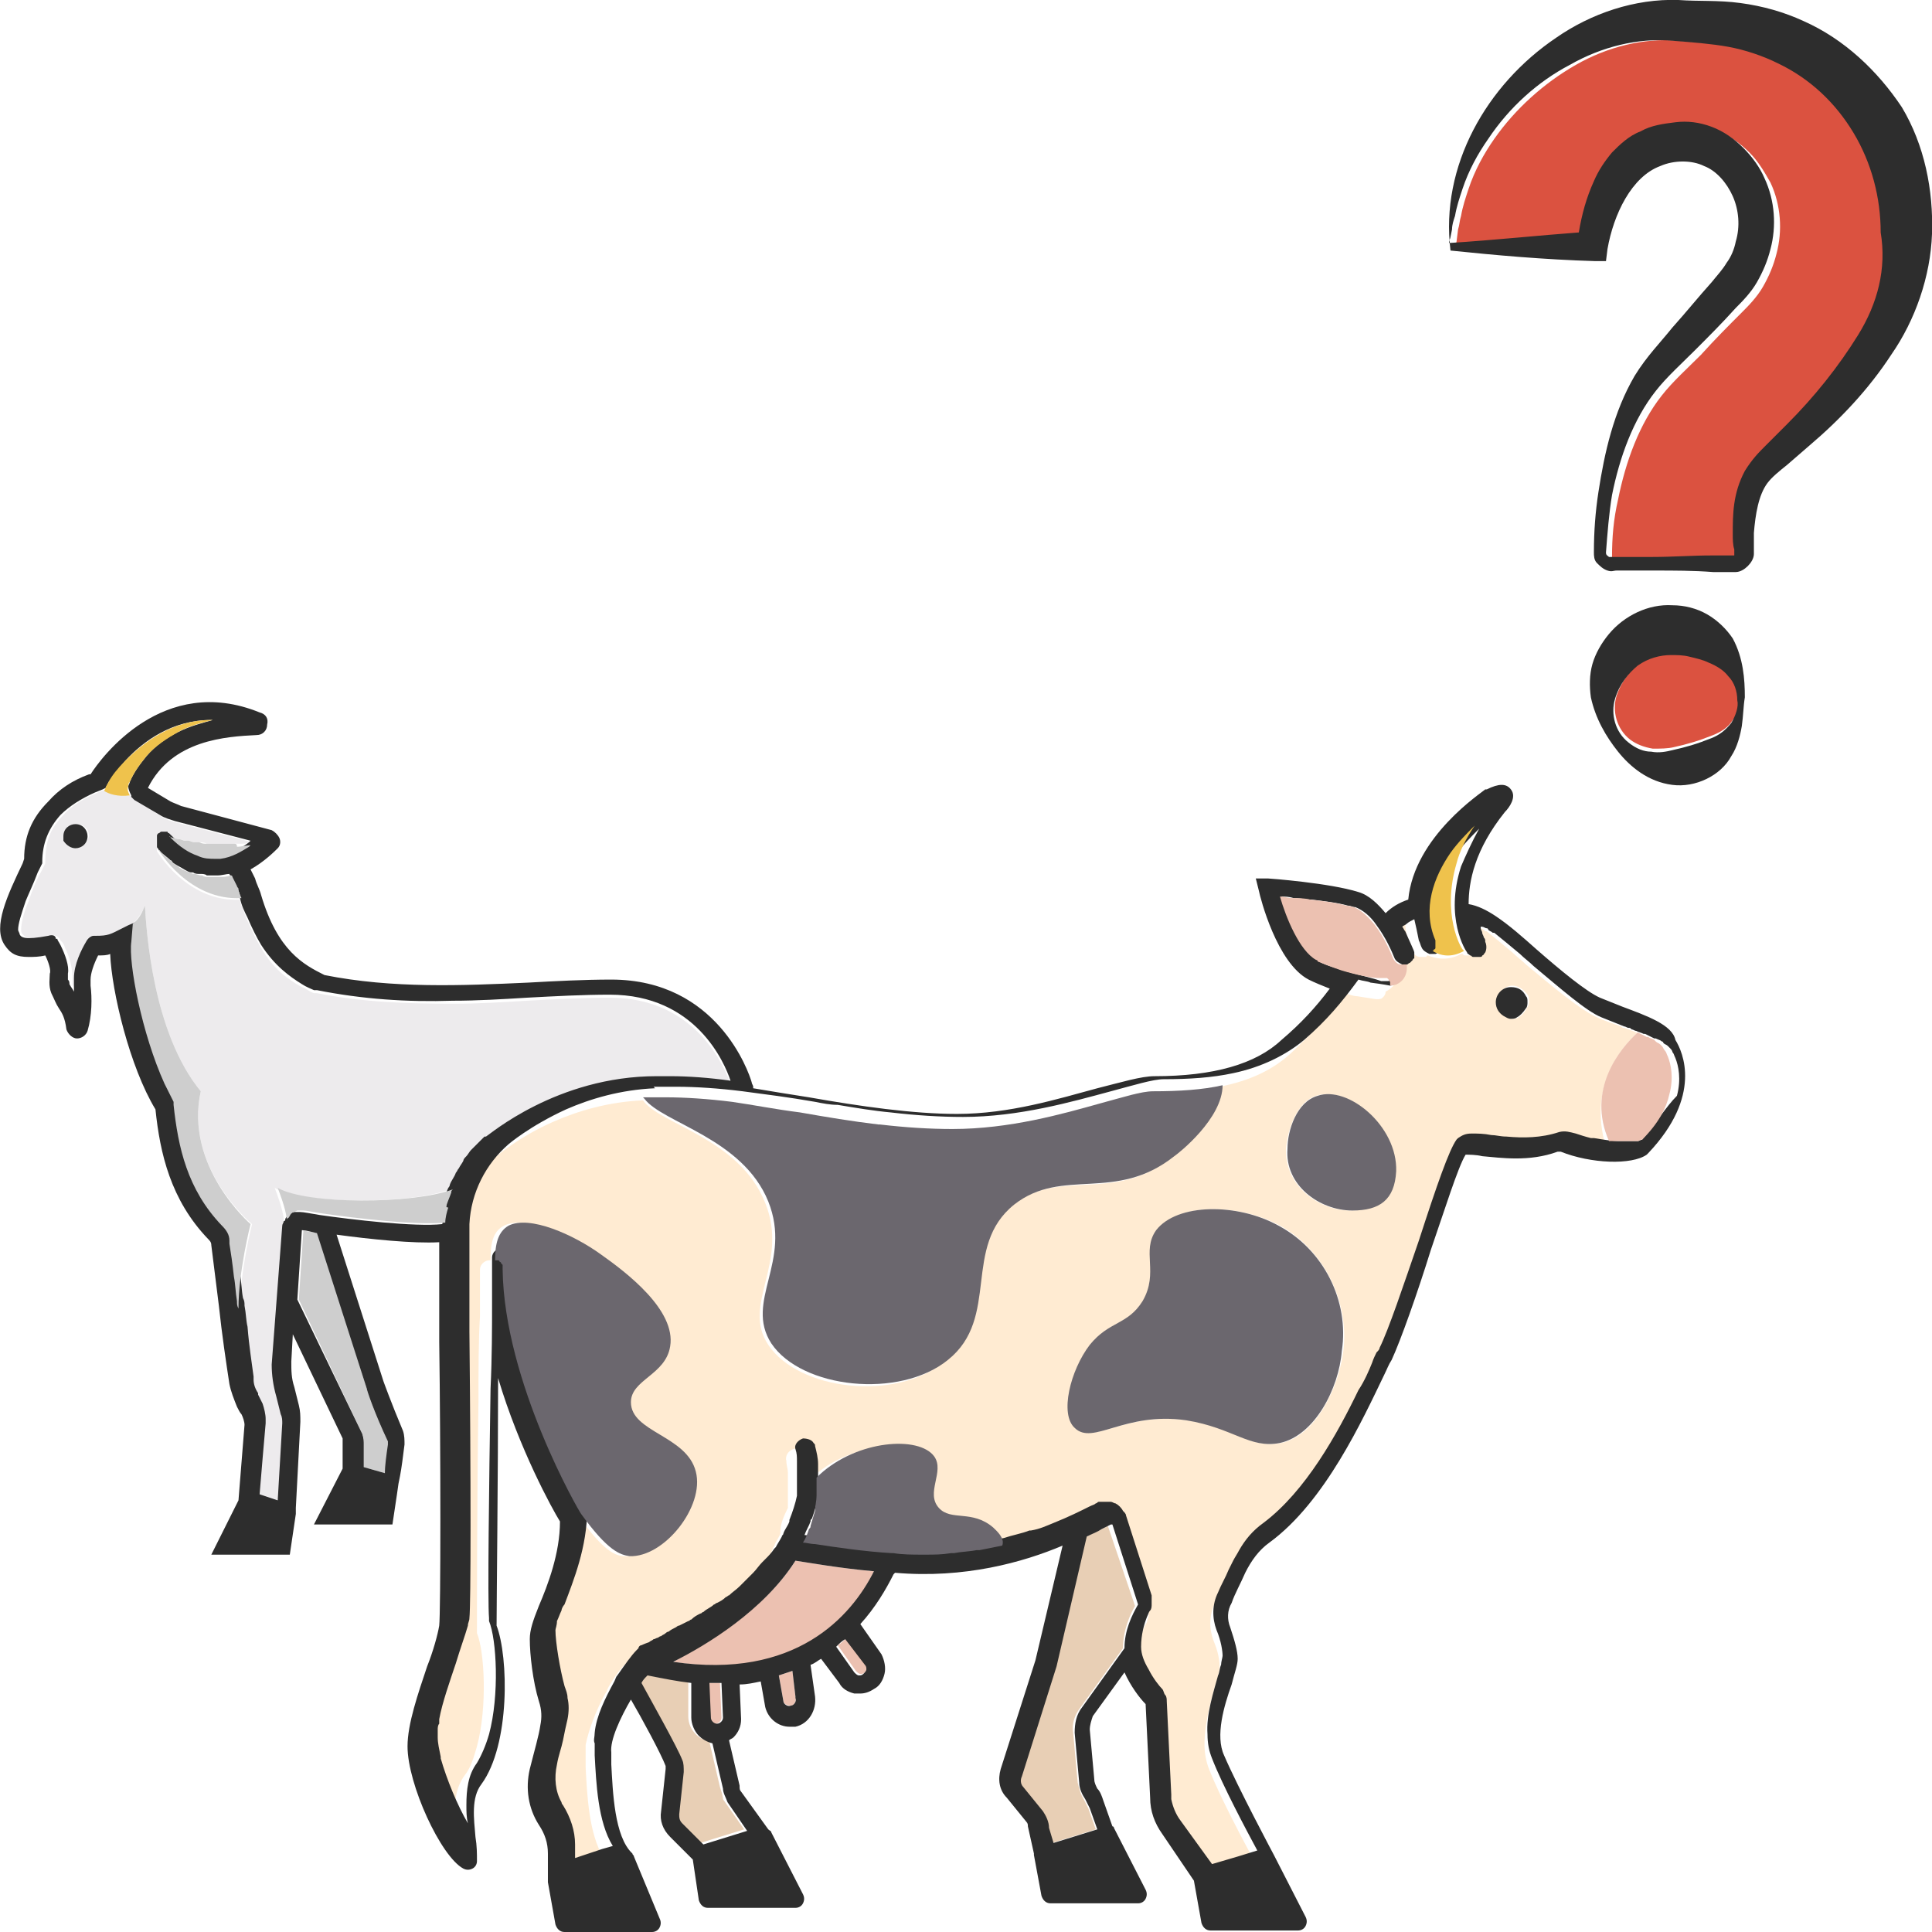 <?xml version="1.0" encoding="utf-8"?>
<!-- Generator: Adobe Illustrator 24.1.2, SVG Export Plug-In . SVG Version: 6.00 Build 0)  -->
<svg version="1.1" id="Layer_1" xmlns="http://www.w3.org/2000/svg" xmlns:xlink="http://www.w3.org/1999/xlink" x="0px" y="0px"
	 viewBox="0 0 128 128" style="enable-background:new 0 0 128 128;" xml:space="preserve">
<style type="text/css">
	.st0{fill:#DB5240;}
	.st1{fill:#2D2D2D;}
	.st2{fill:#CECECE;}
	.st3{fill:#E8CFB5;}
	.st4{fill:#EDEBED;}
	.st5{fill:#FFEBD2;}
	.st6{fill:#ECC1B1;}
	.st7{fill:#6B676E;}
	.st8{fill:#EFC24C;}
</style>
<g>
	<path class="st0" d="M113.3,43.7c-0.5-0.2-0.9-0.3-1.3-0.4c-0.4-0.1-0.8-0.1-1.2-0.1c-0.8,0-1.6,0.2-2.2,0.7
		c-0.6,0.5-1.2,1.3-1.5,2.2c-0.3,1,0,2.2,0.9,2.9c0.4,0.3,0.9,0.5,1.5,0.6c0.5,0,1,0,1.4-0.1c0.9-0.2,1.6-0.4,2.6-0.8
		c0.5-0.2,1-0.5,1.3-1c0.4-0.4,0.6-1,0.5-1.6c0-0.6-0.2-1.2-0.6-1.6C114.3,44.2,113.8,43.9,113.3,43.7z"/>
	<path class="st0" d="M118.2,4.2c-1-0.5-2.1-0.9-3.3-1.1c-1.1-0.2-2.5-0.3-3.7-0.4c-2.3-0.2-4.7,0.4-6.8,1.6c-2.1,1.2-4,2.9-5.4,4.9
		c-0.7,1-1.3,2.1-1.7,3.3c-0.2,0.6-0.4,1.2-0.5,1.8c-0.1,0.3-0.1,0.6-0.2,0.9L96.5,16c0,0.1-0.1,0.2-0.1,0.4
		c3.1-0.2,5.9-0.5,8.6-0.7c0.1-1.2,0.5-2.3,1-3.4c0.3-0.7,0.7-1.3,1.2-1.9c0.5-0.6,1.2-1.1,1.9-1.4c0.7-0.4,1.5-0.5,2.3-0.6
		c0.8-0.1,1.6,0,2.4,0.3c0.8,0.3,1.5,0.8,2.1,1.4c0.6,0.6,1,1.3,1.4,2c0.7,1.5,0.8,3.2,0.4,4.7c-0.2,0.8-0.5,1.5-0.9,2.2
		c-0.4,0.7-1,1.3-1.4,1.7c-0.9,0.9-1.8,1.8-2.7,2.8c-0.9,0.9-1.9,1.8-2.6,2.7c-1.5,1.9-2.4,4.4-2.9,6.9c-0.3,1.3-0.4,2.5-0.4,3.8
		c0,0.2,0,0.2,0.2,0.3c0,0,0.2,0,0.4,0l0.5,0l2,0c1.3,0,2.6,0,3.9-0.1l1,0c0.1,0,0.4,0,0.4,0c0,0,0,0,0.1,0c0,0,0,0,0,0l0-0.4
		c0-0.3,0-0.7-0.1-1c0-1.4,0-2.8,0.8-4.2c0.5-0.7,0.9-1.2,1.4-1.7l1.4-1.4c1.8-1.9,3.4-3.8,4.7-5.9c1.3-2,2-4.4,2-6.7
		c0-2.4-0.6-4.7-1.8-6.6C122,6.8,120.3,5.2,118.2,4.2z"/>
	<path class="st1" d="M119.5,1.4c-1.3-0.6-2.7-1-4.2-1.2c-1.5-0.2-2.7-0.1-4.1-0.2c-2.9-0.1-5.8,0.9-8.1,2.5
		c-4.6,3.1-7.7,8.5-7,14.1c2.9,0.3,6.2,0.6,9.6,0.7l0.7,0l0.1-0.8c0.4-2.3,1.6-4.8,3.5-5.5c0.9-0.4,2.1-0.4,2.9,0
		c0.8,0.3,1.5,1.1,1.9,2c0.4,0.9,0.5,2,0.2,3c-0.1,0.5-0.3,1-0.6,1.4c-0.3,0.5-0.6,0.8-1,1.3c-0.9,1-1.7,2-2.6,3
		c-0.8,1-1.7,1.9-2.5,3.2c-1.4,2.4-2,5.1-2.4,7.7c-0.2,1.3-0.3,2.6-0.3,4c0,0.2,0,0.5,0.2,0.7c0.2,0.2,0.4,0.4,0.7,0.5
		c0.3,0.1,0.4,0,0.6,0l0.5,0l2,0c1.3,0,2.6,0,3.9,0.1l1,0c0.2,0,0.3,0,0.5,0c0.3,0,0.6-0.2,0.8-0.4c0.2-0.2,0.4-0.5,0.4-0.8l0-0.5
		c0-0.3,0-0.6,0-0.9c0.1-1.2,0.3-2.5,0.9-3.3c0.3-0.4,0.8-0.8,1.3-1.2l1.5-1.3c2-1.7,3.9-3.7,5.4-6c1.6-2.3,2.6-5.2,2.7-8
		c0.1-2.9-0.5-5.9-2-8.4C124.4,4.7,122.2,2.6,119.5,1.4z M123.1,22.2c-1.3,2.1-2.9,4.1-4.7,5.9l-1.4,1.4c-0.5,0.5-0.9,0.9-1.4,1.7
		c-0.8,1.5-0.8,2.9-0.8,4.2c0,0.3,0,0.7,0.1,1l0,0.4c0,0,0,0,0,0c0,0,0,0-0.1,0c-0.1,0-0.3,0-0.4,0l-1,0c-1.3,0-2.6,0.1-3.9,0.1
		l-2,0l-0.5,0c-0.2,0-0.4,0-0.4,0c-0.1-0.1-0.2-0.1-0.2-0.3c0.1-1.3,0.2-2.6,0.4-3.8c0.5-2.5,1.4-5,2.9-6.9c0.7-0.9,1.7-1.8,2.6-2.7
		c0.9-0.9,1.8-1.8,2.7-2.8c0.4-0.4,1-1,1.4-1.7c0.4-0.7,0.7-1.4,0.9-2.2c0.4-1.5,0.3-3.2-0.4-4.7c-0.3-0.7-0.8-1.4-1.4-2
		c-0.6-0.6-1.3-1.1-2.1-1.4c-0.8-0.3-1.6-0.4-2.4-0.3c-0.8,0.1-1.6,0.2-2.3,0.6c-0.8,0.3-1.4,0.9-1.9,1.4c-0.5,0.6-0.9,1.2-1.2,1.9
		c-0.5,1.1-0.8,2.2-1,3.4c-2.7,0.2-5.5,0.5-8.6,0.7c0-0.2,0.1-0.3,0.1-0.4l0.1-0.5c0-0.3,0.1-0.6,0.2-0.9c0.1-0.6,0.3-1.2,0.5-1.8
		c0.4-1.2,1-2.3,1.7-3.3c1.4-2.1,3.3-3.8,5.4-4.9c2.1-1.2,4.5-1.8,6.8-1.6c1.3,0.1,2.6,0.2,3.7,0.4c1.1,0.2,2.3,0.6,3.3,1.1
		c2.1,1,3.8,2.6,5,4.6c1.2,2,1.8,4.3,1.8,6.6C125,17.8,124.4,20.1,123.1,22.2z"/>
	<path class="st1" d="M113.1,40.7c-0.7-0.4-1.5-0.6-2.3-0.6c-1.6-0.1-3.2,0.7-4.2,1.9c-0.5,0.6-0.9,1.3-1.1,2
		c-0.2,0.7-0.2,1.5-0.1,2.2c0.3,1.4,1,2.6,1.8,3.6c0.8,1,2,2,3.6,2.2c1.5,0.2,3.2-0.6,3.9-1.9c0.4-0.6,0.6-1.4,0.7-2
		c0.1-0.7,0.1-1.3,0.2-1.9c0-1.2-0.1-2.6-0.8-3.9C114.4,41.7,113.8,41.1,113.1,40.7z M114.7,47.9c-0.4,0.5-0.8,0.8-1.3,1
		c-1,0.4-1.7,0.6-2.6,0.8c-0.4,0.1-0.9,0.2-1.4,0.1c-0.5,0-1-0.2-1.5-0.6c-0.9-0.7-1.2-1.9-0.9-2.9c0.3-1,0.9-1.7,1.5-2.2
		c0.7-0.5,1.5-0.7,2.2-0.7c0.4,0,0.8,0,1.2,0.1c0.4,0.1,0.9,0.2,1.3,0.4c0.5,0.2,1,0.5,1.3,0.9c0.4,0.4,0.6,1,0.6,1.6
		C115.2,46.8,115,47.4,114.7,47.9z"/>
	<path class="st2" d="M21.1,81.7c-0.4-0.1-0.8-0.1-1-0.2l-0.3,4.6L24,95c0.1,0.2,0.1,0.4,0.1,0.7v1.5l0.7,0.2l0.7,0.2
		c0.1-0.5,0.2-1.2,0.2-1.9c0-0.1,0-0.1,0-0.2c-0.9-1.9-1.4-3.4-1.4-3.5L21.1,81.7C21.1,81.7,21.1,81.7,21.1,81.7z"/>
	<path class="st3" d="M73.4,101.1c-0.2,0.1-0.4,0.2-0.6,0.3c-0.3,0.1-0.6,0.3-1,0.5l-2,8.6l-2.3,7.3c-0.1,0.3,0,0.5,0.1,0.7L69,120
		c0.2,0.3,0.4,0.7,0.4,1.1l0.3,1l2.9-0.9l-0.5-1.4c-0.1-0.2-0.2-0.4-0.3-0.6c-0.2-0.3-0.3-0.7-0.4-1.1l-0.3-3.3
		c-0.1-0.6,0.1-1.2,0.5-1.7l2.8-3.9c0-1.2,0.5-2.3,0.8-2.8L73.4,101.1L73.4,101.1z"/>
	<path class="st4" d="M18.8,80.9c0-0.3-0.1-0.9-0.6-2.2c1.9,1.1,9,1.1,11.6,0.1c0,0,0,0,0-0.1c0.1-0.3,0.2-0.5,0.4-0.8
		c0.1-0.1,0.1-0.2,0.2-0.3c0.1-0.2,0.2-0.3,0.3-0.5c0.1-0.1,0.2-0.2,0.2-0.3c0.1-0.1,0.2-0.3,0.3-0.4c0.1-0.1,0.2-0.2,0.3-0.3
		c0.2-0.2,0.4-0.4,0.6-0.6c0,0,0,0,0.1,0c0.2-0.1,4.7-4,11.3-4c0.1,0,0.3,0,0.4,0c0.2,0,0.3,0,0.5,0c1.2,0,2.6,0.1,4,0.3
		c-0.4-1.1-2.3-5.7-8-5.7h0c-1.8,0-3.6,0.1-5.5,0.2c-1.6,0.1-3.2,0.2-4.9,0.2c-3,0-6-0.1-9-0.7l-0.1,0l-0.1,0
		c-0.3-0.1-0.5-0.3-0.8-0.4c-0.9-0.5-1.9-1.2-2.7-2.6c-0.3-0.5-0.6-1.1-0.9-1.8c-0.2-0.4-0.3-0.8-0.5-1.3c0,0,0,0,0,0
		c0,0,0-0.1,0-0.1c-3.5,0.2-5.5-3.2-5.5-3.2l0,0c0,0,0-0.1,0-0.1c0,0,0,0,0-0.1c0-0.1,0-0.1,0-0.2c0,0,0,0,0-0.1c0-0.1,0-0.1,0-0.2
		c0,0,0,0,0-0.1c0-0.1,0.1-0.1,0.1-0.2c0,0,0,0,0,0c0,0,0,0,0,0c0.1-0.1,0.1-0.1,0.2-0.1c0,0,0,0,0.1,0c0,0,0.1,0,0.1,0
		c0,0,0.1,0,0.1,0c0,0,0.1,0,0.1,0c0,0,0.1,0,0.1,0.1c0,0,0,0,0,0c0.1,0,0.3,0.1,0.6,0.2c0,0,0,0,0.1,0c0.1,0,0.3,0.1,0.4,0.1
		c0.1,0,0.1,0,0.2,0c0.1,0,0.3,0.1,0.4,0.1c0.1,0,0.2,0,0.3,0c0.1,0,0.3,0,0.5,0.1c0.1,0,0.2,0,0.3,0c0.2,0,0.3,0,0.5,0
		c0.1,0,0.2,0,0.4,0c0.2,0,0.4,0,0.6,0c0.1,0,0.2,0,0.3,0c0.3,0,0.6,0,0.9-0.1l-5-1.3v0l0,0l0,0c-0.4-0.1-0.7-0.2-1-0.4L9,53
		c0,0,0,0,0,0c-0.1-0.1-0.2-0.1-0.2-0.2c0,0,0,0,0-0.1c0,0,0,0,0,0c-0.8,0.1-1.4-0.2-1.8-0.4l-0.5,0.2c-0.9,0.4-1.7,0.8-2.3,1.5
		c-0.9,0.9-1.2,1.8-1.2,3.1l0,0.1l-0.2,0.4l-0.1,0.2c-0.4,0.7-0.6,1.3-0.8,1.9c-0.4,0.9-0.5,1.6-0.5,1.9c0,0.1,0,0.2,0.1,0.3
		c0.2,0.2,0.3,0.4,1.9,0.1c0.3-0.1,0.5,0.1,0.6,0.3c0,0,0,0,0.1,0.1c0.1,0.1,0.2,0.3,0.2,0.4c0.3,0.5,0.5,1.4,0.5,1.9
		c0,0.2,0,0.3,0,0.4c0,0.1,0,0.2,0.1,0.3c0.1,0.2,0.2,0.4,0.3,0.5c0-0.2,0-0.3,0-0.4c0-0.1,0-0.2,0-0.3v-0.2l0-0.1
		c0-0.9,0.5-1.9,0.8-2.4c0,0,0,0,0,0C5.8,62.2,5.9,62,6.1,62c0,0,0.1,0,0.1,0c1,0,1.1-0.1,1.5-0.3l0.4-0.2l0.7-0.3
		c0.3-0.3,0.6-0.7,0.8-1.2c0.1,1.6,0.5,8.4,3.7,12.3c-1.1,5.1,3.4,8.8,3.4,8.8s-0.8,3.1-0.8,5.6c0.1,0.5,0.1,0.9,0.2,1.4
		c0.2,1.3,0.3,2.5,0.4,3.3c0,0.1,0,0.1,0,0.2c0.1,0.3,0.2,0.6,0.3,0.9c0,0,0,0,0,0.1c0.1,0.2,0.2,0.4,0.3,0.6c0.1,0.3,0.2,0.6,0.2,1
		c0,0.1,0,0.2,0,0.3l-0.2,2.3L17.2,99l1.3,0.4l0.3-5.1c0,0,0,0,0,0c0-0.2,0-0.4-0.1-0.6l-0.3-1.2c-0.2-0.7-0.3-1.4-0.3-2.1l0.7-9.2
		c0,0,0,0,0,0C18.8,81,18.8,81,18.8,80.9C18.8,80.9,18.8,80.9,18.8,80.9z M5,56.2c-0.3,0-0.6-0.2-0.7-0.5c0,0,0,0,0,0
		c0,0,0-0.1,0-0.1c0-0.1,0-0.1,0-0.2c0,0,0,0,0,0c0,0,0,0,0,0c0-0.4,0.3-0.8,0.8-0.8c0.4,0,0.8,0.3,0.8,0.8
		C5.8,55.8,5.5,56.2,5,56.2z"/>
	<path class="st5" d="M108.5,68.4c0,0-0.1,0-0.1,0c-0.2-0.1-0.3-0.1-0.5-0.2c-0.1,0-0.2-0.1-0.3-0.1c-0.1,0-0.1,0-0.2-0.1
		c-0.1,0-0.2-0.1-0.3-0.1c-0.6-0.2-1.1-0.4-1.5-0.6c-1-0.5-2.7-1.9-4.5-3.4c-0.3-0.3-0.6-0.5-0.9-0.8c-0.6-0.5-1.2-1-1.7-1.4
		c0,0,0,0-0.1,0c-0.1-0.1-0.2-0.2-0.3-0.2c0,0-0.1,0-0.1-0.1c-0.1,0-0.2-0.1-0.3-0.1c0,0,0,0-0.1,0c0,0.1,0,0.1,0,0.1
		c0,0.1,0.1,0.2,0.1,0.3c0,0.1,0.1,0.2,0.1,0.3c0,0,0,0,0,0c0,0.1,0.1,0.1,0.1,0.2c0,0,0,0,0,0.1c0,0,0,0,0,0c0,0,0,0,0,0
		c0.1,0.2,0.1,0.5,0,0.7c0,0,0,0,0,0c0,0.1-0.1,0.1-0.2,0.2c-0.1,0-0.1,0.1-0.2,0.1c0,0,0,0-0.1,0c-0.1,0-0.1,0-0.2,0c0,0,0,0-0.1,0
		c-0.1,0-0.1,0-0.2-0.1c0,0,0,0,0,0c0,0,0,0-0.1,0c-0.9,0.5-1.7,0.3-2.2,0.1c0,0-0.1,0-0.1,0.1c-0.1,0-0.1,0-0.2,0c0,0-0.1,0-0.1,0
		c0,0,0,0,0,0l0,0c0,0,0,0-0.1,0c-0.2,0-0.4-0.1-0.5-0.4c0,0,0,0,0,0c0,0,0,0,0,0c-0.1-0.2-0.1-0.3-0.2-0.5
		c-0.2-0.5-0.3-0.9-0.3-1.4c-0.2,0.1-0.4,0.2-0.5,0.3c-0.1,0.1-0.2,0.2-0.3,0.2c0.1,0.1,0.1,0.2,0.2,0.3c0.4,0.7,0.6,1.2,0.6,1.4
		c0,0,0,0,0,0c0,0.1,0,0.1,0,0.2c0,0,0,0.1,0,0.1c0,0,0,0.1,0,0.1c0,0,0,0.1-0.1,0.1c0,0,0,0.1-0.1,0.1c0,0,0,0-0.1,0.1
		c0,0,0,0-0.1,0.1c0.1,0.9-0.5,1.4-0.9,1.6v0v0c0,0.2-0.1,0.3-0.2,0.4c-0.1,0.1-0.2,0.1-0.4,0.1c0,0,0,0,0,0h0
		c-0.1,0-0.6-0.1-1.3-0.2c-0.2,0-0.5-0.1-0.8-0.2c-1.1,1.5-2.2,2.7-3.6,4c-1.2,1.1-2.7,1.8-4.7,2.2c0,2.2-2.9,4.4-3.2,4.7
		c-3.9,3.1-7.4,0.6-10.6,3.2c-3.6,2.9-1,7.5-4.4,10.3c-3.3,2.7-9.7,1.9-11.7-1.1c-1.8-2.7,1.4-5.4-0.2-9.4c-1.7-4.3-7-5.2-8.1-6.8
		c-2.3,0.1-4.3,0.7-5.9,1.4c-2.3,1-3.8,2.3-3.8,2.3c-1.6,1.2-2.5,3.2-2.6,5.3c0,0.1,0,0.3,0,0.4c0,0.9,0,2.4,0,4.4
		c0,0.7,0,1.5,0,2.3c0.1,9.8,0.1,18,0,19c0,0.1-0.1,0.3-0.1,0.5c-0.2,0.7-0.4,1.5-0.8,2.5c-0.4,1.2-0.9,2.5-1.1,3.7
		c0,0.1,0,0.2,0,0.3c0,0.1,0,0.3-0.1,0.4c0,0,0,0.1,0,0.1c0,0.1,0,0.3,0,0.4c0,0.4,0.1,0.8,0.2,1.3c0,0,0,0,0,0c0,0,0,0.1,0,0.1
		c0.3,1.4,1.1,3.1,1.8,4.3c0-0.4-0.1-0.8-0.1-1.2c0-1,0.1-2,0.7-2.8c0.4-0.5,0.6-1.2,0.8-1.9c0.7-2.6,0.5-6.3,0-7.5c0,0,0-0.1,0-0.1
		c0,0,0-0.1,0-0.1c0-1,0-8.8,0.1-15.2c0-2.1,0-4,0.1-5.6c0-1.7,0-2.9,0-3.1c0-0.3,0.3-0.6,0.6-0.6h0c0,0,0,0,0,0c0,0,0,0,0.1,0
		c0-1,0.1-1.9,0.9-2.3c1.4-0.7,4.3,0.6,6.1,1.9c1.7,1.2,5,3.7,4.6,6.1c-0.3,1.9-2.7,2.2-2.6,3.7c0,1.9,3.8,2.2,4.3,4.6
		c0.5,2.3-2.1,5.7-4.4,5.6c-0.6,0-1.4-0.3-3.1-2.7c0,0.1,0,0.1,0,0.2c0,0,0,0,0,0.1c0,2.4-0.8,4.6-1.5,6.3c-0.1,0.1-0.1,0.3-0.2,0.4
		c-0.1,0.3-0.2,0.5-0.3,0.7c-0.1,0.3-0.1,0.5-0.1,0.6c0,0.9,0.2,2.6,0.6,3.7c0.1,0.3,0.1,0.5,0.2,0.8c0.1,0.5,0.1,1,0,1.4
		c-0.1,0.4-0.2,0.9-0.3,1.4c-0.1,0.5-0.2,1-0.4,1.6c-0.2,0.8-0.1,1.7,0.3,2.5c0,0.1,0.1,0.2,0.1,0.3c0.5,0.8,0.8,1.7,0.8,2.6v0.9
		l1.8-0.6l0.7-0.2c-1-1.6-1.1-4.2-1.2-6c0-0.3,0-0.5,0-0.8c0-0.2,0-0.5,0-0.7c0.2-1,0.7-2.3,1.3-3.4c0.1-0.1,0.1-0.2,0.2-0.4
		c0.4-0.7,0.9-1.4,1.3-1.7c0,0,0.1-0.1,0.1-0.1c0,0,0,0,0,0c0.1-0.1,0.1-0.2,0.2-0.2c0,0,0,0,0,0c0,0,0.2-0.1,0.5-0.2c0,0,0,0,0,0
		c0.1,0,0.2-0.1,0.3-0.2c0.1,0,0.2-0.1,0.3-0.1c0.1,0,0.2-0.1,0.2-0.1c0.1-0.1,0.2-0.1,0.3-0.2c0.1,0,0.2-0.1,0.2-0.1
		c0.2-0.1,0.3-0.2,0.5-0.3c0.1,0,0.1-0.1,0.2-0.1c0.2-0.1,0.4-0.2,0.6-0.3c0.1,0,0.1-0.1,0.2-0.1c0.2-0.1,0.4-0.2,0.6-0.4
		c0.1,0,0.1-0.1,0.2-0.1c0.2-0.1,0.5-0.3,0.7-0.5c0.1,0,0.1-0.1,0.2-0.1c0.2-0.1,0.4-0.3,0.6-0.4c0.1,0,0.1-0.1,0.2-0.1
		c0.2-0.2,0.5-0.4,0.7-0.6c0.1-0.1,0.1-0.1,0.2-0.2c0.2-0.2,0.4-0.4,0.6-0.6c0,0,0.1-0.1,0.1-0.1c0.2-0.2,0.4-0.4,0.6-0.7
		c0.1-0.1,0.1-0.1,0.2-0.2c0.2-0.2,0.4-0.5,0.6-0.7c0,0,0.1-0.1,0.1-0.1c0.2-0.2,0.3-0.4,0.4-0.7c0-0.1,0.1-0.1,0.1-0.2
		c0.1-0.3,0.3-0.5,0.4-0.8c0,0,0-0.1,0-0.1c0-0.5,0.2-1,0.5-1.6c0,0,0-0.1,0-0.1c0-0.1,0-0.2,0-0.3c0-0.1,0-0.2,0-0.4
		c0-0.1,0-0.3,0-0.4c0-0.1,0-0.2,0-0.4c0-0.1,0-0.3,0-0.4c0-0.1,0-0.2,0-0.3c0-0.3-0.1-0.5-0.1-0.8c-0.1-0.3,0.1-0.7,0.5-0.8
		c0.3-0.1,0.5,0.1,0.7,0.3c0,0.1,0.1,0.1,0.1,0.2c0.1,0.4,0.1,0.8,0.2,1.2c0,0.1,0,0.2,0,0.4c0.1-0.1,0.1-0.1,0.2-0.2
		c2.4-2.3,6.6-2.6,7.6-1.2c0.7,1-0.6,2.4,0.3,3.4c0.8,0.9,2.2,0.1,3.6,1.3c0.2,0.2,0.8,0.7,0.9,1.2c0,0,0,0,0,0
		c0.6-0.1,1.1-0.3,1.7-0.5c0,0,0,0,0.1,0c0.5-0.2,1-0.4,1.5-0.5c0,0,0,0,0,0c0.9-0.4,1.7-0.8,2.4-1.1c0.1-0.1,0.3-0.1,0.4-0.2
		c0.1,0,0.1-0.1,0.2-0.1c0,0,0.1,0,0.1,0c0.2-0.1,0.4-0.1,0.7,0c0.1,0,0.2,0,0.3,0.1c0.2,0.1,0.4,0.3,0.5,0.5
		c0.1,0.1,0.1,0.2,0.2,0.3l1.8,5.3c0,0.1,0,0.2,0,0.4c0,0.1,0,0.1,0,0.2c0,0.2-0.1,0.3-0.1,0.4c0,0.1-0.1,0.2-0.2,0.4
		c-0.2,0.5-0.4,1.2-0.4,2c0,0.5,0.2,1,0.5,1.5c0.3,0.6,0.7,1.1,0.9,1.3c0.1,0.1,0.2,0.2,0.2,0.4c0.1,0.1,0.1,0.3,0.1,0.4l0.3,6.2
		c0,0.1,0,0.2,0,0.3c0.1,0.5,0.3,1,0.6,1.4l2.1,2.9l1.7-0.5l1.3-0.4c-0.7-1.3-2.3-4.3-3-6.1c-0.2-0.5-0.3-1.1-0.3-1.6
		c0-1.4,0.4-2.8,0.7-3.9c0.1-0.3,0.2-0.5,0.2-0.7c0.1-0.3,0.1-0.5,0.1-0.6c0-0.4-0.1-1-0.4-1.7c-0.3-0.8-0.3-1.7,0.1-2.5
		c0.2-0.4,0.4-0.9,0.7-1.5c0.1-0.2,0.2-0.4,0.3-0.6c0.1-0.2,0.2-0.5,0.4-0.7c0.4-0.7,1-1.3,1.6-1.8c2.8-2.1,4.9-5.9,6.3-8.8
		c0.3-0.7,0.6-1.3,0.9-1.8c0.1-0.2,0.2-0.5,0.3-0.7c0.1-0.1,0.1-0.2,0.2-0.3c0.6-1.3,1.6-4.3,2.6-7.1c1.2-3.7,2-6.1,2.5-6.7
		c0,0,0,0,0,0l0.1-0.1c0.2-0.2,0.5-0.3,0.9-0.3c0.4,0,0.8,0,1.3,0.1c0.3,0,0.7,0.1,1,0.1c1,0.1,2.2,0.1,3.5-0.3
		c0.3-0.1,0.7-0.1,1.1,0.1c0,0,0,0,0,0c0.3,0.1,0.7,0.2,1,0.3c0.1,0,0.1,0,0.2,0c0.4,0.1,0.7,0.1,1.1,0.2
		C105.1,72.2,107.3,69.5,108.5,68.4z M89,89.5c-0.3,2.4-1.8,5.6-4.1,6.1c-2.1,0.4-3.1-1-6.2-1.5c-4.1-0.6-6.1,1.6-7.4,0.5
		c-1-0.9-0.4-3.8,1-5.5c1.3-1.7,2.5-1.3,3.5-2.9c1.2-1.9-0.1-3.3,0.9-4.7c1.3-1.8,5.3-1.8,8.1-0.3C87.7,82.8,89.4,86.2,89,89.5z
		 M92.4,77.6c-0.1,1.9-1.1,2.6-2.9,2.6c-2.2,0-4.4-1.7-4.3-4.1c0.1-1.2,0.7-3.1,2-3.5C89.3,71.9,92.6,74.6,92.4,77.6z M100.6,67.4
		c-0.1,0.1-0.3,0.1-0.4,0.1c-0.2,0-0.4-0.1-0.5-0.2c-0.3-0.2-0.5-0.5-0.5-0.9c0-0.6,0.5-1.1,1-1.1c0.4,0,0.8,0.3,1,0.6
		c0.1,0.1,0.1,0.3,0.1,0.4c0,0.1,0,0.3-0.1,0.4C101,67.1,100.8,67.3,100.6,67.4z"/>
	<path class="st6" d="M47.4,114.2L47.4,114.2c0.2,0,0.4-0.2,0.4-0.4l-0.1-2.3c-0.3,0-0.5,0-0.8,0l0,2.3
		C47,114.1,47.2,114.2,47.4,114.2z"/>
	<path class="st3" d="M47.7,118.4l-0.7-3c-0.3-0.1-0.6-0.2-0.9-0.5c-0.3-0.3-0.5-0.7-0.5-1.2l0-2.3c-0.9-0.1-1.9-0.2-2.9-0.5
		c-0.1,0.1-0.2,0.3-0.4,0.5c0.7,1.1,2.4,4.2,2.7,5.1c0.1,0.3,0.1,0.5,0.1,0.8l-0.3,2.8c0,0.2,0.1,0.5,0.2,0.6l1.4,1.4l2.9-0.9
		l-1.4-2C47.9,119,47.8,118.7,47.7,118.4z"/>
	<path class="st6" d="M52.7,112.4l-0.2-1.7c-0.3,0.1-0.6,0.2-0.9,0.3l0.3,1.7c0,0.2,0.3,0.3,0.5,0.3C52.6,113,52.8,112.7,52.7,112.4
		L52.7,112.4z"/>
	<path class="st6" d="M55.5,109l1.2,1.7c0.1,0.1,0.2,0.2,0.3,0.2c0.1,0,0.2,0,0.3-0.1c0.1-0.1,0.2-0.2,0.2-0.3c0-0.1,0-0.2-0.1-0.3
		l-1.2-1.8C55.9,108.7,55.7,108.9,55.5,109z"/>
	<path class="st6" d="M44.6,110.1c8.1,1.3,11.8-2.9,13.3-6c-2.3-0.2-4.5-0.6-5.2-0.7C50.6,106.7,46.8,108.9,44.6,110.1z"/>
	<path class="st1" d="M5,54.6c-0.4,0-0.8,0.3-0.8,0.8c0,0,0,0,0,0c0,0.1,0,0.1,0,0.2c0,0,0,0.1,0,0.1c0,0,0,0,0,0
		C4.4,56,4.7,56.2,5,56.2c0.4,0,0.8-0.3,0.8-0.8C5.8,55,5.5,54.6,5,54.6z"/>
	<path class="st1" d="M101.1,66c-0.2-0.4-0.5-0.6-1-0.6c-0.6,0-1,0.5-1,1c0,0.4,0.2,0.7,0.5,0.9c0.2,0.1,0.3,0.2,0.5,0.2
		c0.1,0,0.3,0,0.4-0.1c0.2-0.1,0.4-0.3,0.6-0.6c0.1-0.1,0.1-0.3,0.1-0.4C101.2,66.2,101.2,66.1,101.1,66z"/>
	<path class="st1" d="M107.5,66.7c-0.5-0.2-1-0.4-1.5-0.6c-0.9-0.4-2.6-1.8-4.2-3.2c-0.9-0.8-1.8-1.6-2.7-2.2
		c-0.6-0.4-1.2-0.7-1.8-0.8c0-1.5,0.4-3.6,2.4-6.1c0.3-0.3,0.8-1,0.4-1.5c-0.3-0.4-0.8-0.4-1.6,0l-0.1,0c-0.2,0.2-4.7,3.1-5.1,7.3
		c-0.6,0.2-1.1,0.5-1.5,0.9c-0.5-0.6-1.1-1.2-1.8-1.4c-1.9-0.6-5.9-0.9-6-0.9l-0.8,0l0.2,0.8c0.1,0.5,1.2,4.8,3.3,5.9
		c0.4,0.2,0.9,0.4,1.4,0.6c-0.9,1.2-1.9,2.3-3.2,3.4c-1.7,1.6-4.5,2.4-8.4,2.4c-0.9,0-2.2,0.4-3.8,0.8c-2.6,0.7-5.8,1.7-9.3,1.7
		c-2.9,0-6.4-0.5-9.8-1.1c-1.3-0.2-2.5-0.4-3.7-0.6c0,0,0,0,0-0.1c0-0.1-0.1-0.2-0.1-0.3c-0.2-0.7-2.3-6.8-9.3-6.8h0
		c-1.8,0-3.7,0.1-5.5,0.2c-4.4,0.2-9,0.4-13.5-0.5c-1.4-0.7-3.1-1.6-4.2-5.3c-0.1-0.4-0.3-0.7-0.4-1.1c-0.1-0.2-0.2-0.4-0.3-0.6
		c0.9-0.5,1.6-1.2,1.8-1.4c0.2-0.2,0.2-0.5,0.1-0.7c-0.1-0.2-0.3-0.4-0.5-0.5l-6-1.6c-0.2-0.1-0.5-0.2-0.7-0.3l-1.5-0.9
		c1.6-3.2,5.2-3.4,7.2-3.5c0.4,0,0.7-0.3,0.7-0.7c0.1-0.4-0.1-0.7-0.5-0.8C10.8,44.6,6.7,50.2,6,51.3l-0.1,0c-1.1,0.4-2,1-2.7,1.8
		c-1.1,1.1-1.6,2.3-1.6,3.8l-0.1,0.3c-1,2.1-2,4.2-1.2,5.4c0.4,0.6,0.8,0.8,1.6,0.8c0.3,0,0.7,0,1.1-0.1c0.2,0.4,0.4,1,0.3,1.2
		c0,0.3-0.1,0.8,0.1,1.3c0.2,0.4,0.3,0.7,0.5,1c0.2,0.3,0.4,0.6,0.5,1.4c0.1,0.3,0.4,0.6,0.7,0.6c0,0,0,0,0,0c0.3,0,0.6-0.2,0.7-0.5
		c0.3-1,0.3-2.2,0.2-3l0-0.4c0-0.4,0.2-1,0.5-1.6c0.3,0,0.6,0,0.8-0.1c0.1,2.5,1.3,7.5,3,10.3c0.3,2.9,1,6,3.5,8.6
		c0.1,0.1,0.2,0.2,0.2,0.4c0.1,0.8,0.3,2.4,0.5,4c0.2,1.9,0.5,3.9,0.7,5.2c0.1,0.5,0.3,1,0.5,1.5c0.1,0.2,0.2,0.4,0.3,0.5
		c0.1,0.2,0.2,0.5,0.2,0.7l-0.4,5L14,103h5.2l0.4-2.7c0-0.1,0-0.1,0-0.2c0-0.1,0-0.1,0-0.2l0.3-5.7c0-0.4,0-0.7-0.1-1.1l-0.3-1.2
		c-0.2-0.6-0.2-1.1-0.2-1.7l0.1-1.8l3.3,6.9c0,0,0,0.1,0,0.2v1.8l-1.9,3.7h5.2l0.3-2l0,0l0.1-0.7l0.1-0.5l0,0
		c0.1-0.5,0.2-1.3,0.3-2.1c0-0.3,0-0.6-0.1-0.9c-0.8-1.9-1.3-3.3-1.3-3.3l-3.1-9.7c2.2,0.3,5.1,0.6,6.8,0.5c0,1.2,0,3.6,0,6.6
		c0.1,7.1,0.1,17.9,0,18.8c-0.1,0.6-0.4,1.7-0.8,2.7c-0.6,1.8-1.3,3.8-1.3,5.3c0,2.5,2.2,7.3,3.7,8.1c0.2,0.1,0.4,0.1,0.6,0
		c0.2-0.1,0.3-0.3,0.3-0.5c0-0.5,0-1-0.1-1.6c-0.1-1.2-0.3-2.6,0.4-3.5c1.9-2.6,1.8-8.4,1-10.5c0-1.4,0.1-10,0.1-16.4
		c1.4,4.7,3.6,8.7,4.1,9.5c0,2.1-0.8,4.2-1.4,5.6c-0.4,1-0.6,1.6-0.6,2.2c0,1,0.2,2.8,0.6,4.1c0.2,0.6,0.2,1.1,0.1,1.6
		c-0.1,0.7-0.4,1.7-0.7,2.9c-0.3,1.3-0.1,2.6,0.6,3.7c0.4,0.6,0.6,1.2,0.6,1.9v1.6c0,0.1,0,0.2,0,0.3l0.5,2.8
		c0.1,0.3,0.3,0.5,0.6,0.5h5.8c0.2,0,0.4-0.1,0.5-0.3c0.1-0.2,0.1-0.4,0-0.6L42,123c0-0.1-0.1-0.1-0.1-0.2l0,0
		c-1.2-1.1-1.3-4.1-1.4-5.9c0-0.3,0-0.6,0-0.8c-0.1-0.8,0.6-2.3,1.3-3.5c0.7,1.2,2,3.6,2.3,4.4c0,0.1,0,0.1,0,0.2l-0.3,2.8
		c-0.1,0.6,0.1,1.2,0.6,1.7l1.5,1.5l0.4,2.7c0.1,0.3,0.3,0.5,0.6,0.5h5.8c0.2,0,0.4-0.1,0.5-0.3c0.1-0.2,0.1-0.4,0-0.6l-2.1-4.1
		c0-0.1-0.1-0.1-0.2-0.2l-1.8-2.5c-0.1-0.1-0.1-0.2-0.1-0.4l-0.7-3c0.1-0.1,0.2-0.1,0.3-0.2c0.3-0.3,0.5-0.7,0.5-1.2l-0.1-2.3
		c0.5,0,0.9-0.1,1.4-0.2l0.3,1.7c0.2,0.8,0.9,1.3,1.6,1.3c0.1,0,0.3,0,0.4,0c0.9-0.2,1.4-1.1,1.3-2l-0.3-2.1
		c0.3-0.1,0.5-0.3,0.7-0.4l1.2,1.6c0.2,0.4,0.6,0.6,1,0.7c0.1,0,0.3,0,0.4,0c0.3,0,0.6-0.1,0.9-0.3c0.4-0.2,0.6-0.6,0.7-1
		c0.1-0.4,0-0.9-0.2-1.3l-1.4-2c1-1.1,1.7-2.3,2.2-3.3c0,0,0.1-0.1,0.1-0.1c4.6,0.4,8.5-0.7,11.1-1.8l-1.8,7.6l-2.3,7.2
		c-0.2,0.7-0.1,1.4,0.4,1.9l1.3,1.6c0.1,0.1,0.1,0.2,0.1,0.3l0.4,1.8c0,0,0,0,0,0.1l0.5,2.7c0.1,0.3,0.3,0.5,0.6,0.5h5.8
		c0.2,0,0.4-0.1,0.5-0.3c0.1-0.2,0.1-0.4,0-0.6l-2.1-4.1c0-0.1-0.1-0.1-0.1-0.1l-0.6-1.7c-0.1-0.3-0.2-0.6-0.4-0.8
		c-0.1-0.2-0.2-0.4-0.2-0.6l-0.3-3.3c0-0.3,0.1-0.6,0.2-0.9l2.1-2.9c0.4,0.9,1,1.7,1.4,2.1l0.3,6.2c0,0.9,0.3,1.7,0.8,2.4l2.1,3.1
		c0,0,0,0,0,0l0.5,2.8c0.1,0.3,0.3,0.5,0.6,0.5h5.8c0.2,0,0.4-0.1,0.5-0.3c0.1-0.2,0.1-0.4,0-0.6l-2.1-4.1c0,0,0,0,0,0c0,0,0,0,0,0
		c0,0-2.4-4.5-3.3-6.6c-0.6-1.3,0-3.3,0.5-4.7c0.2-0.8,0.4-1.3,0.4-1.7c0-0.5-0.2-1.2-0.5-2.1c-0.2-0.5-0.2-1.1,0.1-1.6
		c0.2-0.6,0.6-1.3,0.9-2c0.4-0.8,0.9-1.5,1.6-2c3.7-2.7,6.2-8.2,7.6-11.1c0.2-0.4,0.3-0.7,0.5-1c0.6-1.3,1.7-4.4,2.6-7.3
		c0.9-2.6,1.8-5.5,2.3-6.3c0.2,0,0.7,0,1.1,0.1c1.2,0.1,3.1,0.4,5-0.3c0,0,0.1,0,0.2,0c2,0.8,4.7,0.9,5.7,0.2l0.1-0.1
		c3.6-3.8,2.3-6.7,1.8-7.5C110.8,67.9,109.1,67.3,107.5,66.7z M24.3,92c0,0.1,0.5,1.6,1.4,3.5c0,0.1,0,0.1,0,0.2
		c-0.1,0.7-0.2,1.4-0.2,1.9l-0.7-0.2l-0.7-0.2v-1.5c0-0.2,0-0.4-0.1-0.7l-4.3-8.9l0.3-4.6c0.2,0,0.6,0.1,1,0.2c0,0,0,0,0,0L24.3,92z
		 M29.3,81.1c-1.8,0.2-6-0.3-8.1-0.6c-0.6-0.1-1.1-0.2-1.3-0.2c-0.1,0-0.3,0-0.4,0c0,0,0,0,0,0c-0.1,0-0.3,0.1-0.4,0.2
		c-0.1,0.1-0.2,0.2-0.2,0.3c0,0,0,0.1-0.1,0.1c0,0.1-0.1,0.2-0.1,0.3c0,0,0,0,0,0l-0.7,9.2c0,0.7,0.1,1.4,0.3,2.1l0.3,1.2
		c0.1,0.2,0.1,0.4,0.1,0.6c0,0,0,0,0,0l-0.3,5.1l0,0L17.2,99l0,0l0.2-2.4l0.2-2.3c0-0.1,0-0.2,0-0.3c0-0.3-0.1-0.7-0.2-1
		c-0.1-0.2-0.2-0.4-0.3-0.6c0,0,0,0,0-0.1c-0.2-0.3-0.3-0.6-0.3-0.9c0-0.1,0-0.1,0-0.2c-0.1-0.8-0.3-2-0.4-3.3
		c-0.1-0.4-0.1-0.9-0.2-1.4c0,0,0,0,0,0c0-0.2,0-0.3-0.1-0.5c-0.1-0.5-0.1-1.1-0.2-1.6c-0.1-0.9-0.2-1.7-0.3-2.2c0-0.1,0-0.2,0-0.2
		c-0.1-0.4-0.2-0.7-0.5-1c-2.3-2.4-2.9-5.3-3.2-8l0-0.1l0,0l0-0.1l0,0c-0.2-0.4-0.4-0.8-0.6-1.2c-1.5-3.3-2.4-8-2.2-9.4l0.1-1.2l0,0
		c0,0,0,0,0,0l-0.7,0.3l-0.4,0.2C7.3,61.9,7.2,62,6.3,62c0,0-0.1,0-0.1,0c-0.2,0-0.4,0.2-0.5,0.4c0,0,0,0,0,0
		c-0.3,0.5-0.8,1.5-0.8,2.4l0,0.1l0,0.2c0,0.1,0,0.2,0,0.2c0,0.1,0,0.3,0,0.4c0,0,0,0,0,0c-0.1-0.2-0.2-0.3-0.3-0.5
		c0-0.1,0-0.2-0.1-0.3c0-0.1,0-0.3,0-0.4c0.1-0.5-0.2-1.3-0.5-1.9c-0.1-0.2-0.2-0.3-0.2-0.4c0,0,0,0-0.1,0C3.7,62,3.5,61.9,3.2,62
		c-1.6,0.3-1.8,0.1-1.9-0.1c0-0.1-0.1-0.2-0.1-0.3c0-0.4,0.2-1,0.5-1.9c0.2-0.5,0.5-1.1,0.8-1.9l0.1-0.2l0.2-0.4l0-0.1
		c0-1.2,0.4-2.2,1.2-3.1c0.6-0.6,1.4-1.1,2.3-1.5l0.5-0.2c0,0,0,0,0,0l0,0L7,52.2c0,0,0.1-0.2,0.2-0.4c0.2-0.3,0.6-0.8,1.1-1.4
		c1.2-1.3,3.1-2.7,5.7-2.7h0.1c0,0,0,0,0,0c0,0,0,0,0,0c-0.7,0.2-1.5,0.4-2.3,0.8c-0.8,0.4-1.5,0.9-2.1,1.6c-0.4,0.5-0.8,1-1.1,1.7
		c0,0.1-0.1,0.2-0.1,0.3c0,0,0,0,0,0c0,0.2,0.1,0.4,0.2,0.6c0,0,0,0,0,0.1C8.8,52.9,8.9,53,8.9,53c0,0,0,0,0,0l1.7,1
		c0.3,0.2,0.7,0.3,1,0.4l0,0v0l5,1.3c0,0,0,0,0,0l0,0c0,0,0,0,0,0v0c0,0-0.1,0.1-0.1,0.1c-0.5,0.4-1.1,0.7-1.9,0.8
		c-0.1,0-0.2,0-0.3,0.1c-0.4,0-0.8-0.1-1.2-0.2c-0.6-0.2-1.2-0.6-1.8-1.2c0,0,0,0,0,0c0,0-0.1-0.1-0.1-0.1c0,0-0.1,0-0.1-0.1
		c0,0-0.1,0-0.1,0c0,0-0.1,0-0.1,0c-0.1,0-0.1,0-0.1,0c0,0,0,0-0.1,0c-0.1,0-0.1,0.1-0.2,0.1c0,0,0,0,0,0c0,0,0,0,0,0
		c-0.1,0.1-0.1,0.1-0.1,0.2c0,0,0,0,0,0.1c0,0.1,0,0.1,0,0.2c0,0,0,0,0,0.1c0,0.1,0,0.1,0,0.2c0,0,0,0,0,0.1c0,0.1,0.1,0.1,0.1,0.2
		c0,0,0.1,0.1,0.1,0.1c0.2,0.2,0.5,0.4,0.7,0.6c0,0,0.1,0,0.1,0.1c0.2,0.2,0.5,0.3,0.8,0.5c0,0,0,0,0,0c0.2,0.1,0.3,0.2,0.5,0.2
		c0,0,0.1,0,0.1,0c0.1,0.1,0.3,0.1,0.4,0.1c0,0,0.1,0,0.1,0c0.1,0,0.3,0,0.4,0.1c0.1,0,0.1,0,0.2,0c0.2,0,0.4,0,0.5,0
		c0.3,0,0.6-0.1,0.8-0.1c0,0,0,0.1,0.1,0.1c0.1,0.2,0.2,0.4,0.3,0.6c0,0.1,0.1,0.1,0.1,0.2c0.1,0.2,0.2,0.4,0.2,0.6c0,0,0,0,0,0
		c0,0,0,0.1,0,0.1c0,0,0,0,0,0c0.1,0.5,0.3,0.9,0.5,1.3c0.3,0.7,0.6,1.3,0.9,1.8c0.9,1.4,1.9,2.1,2.7,2.6c0.3,0.2,0.6,0.3,0.8,0.4
		l0.1,0l0.1,0c3,0.6,6,0.8,9,0.7c1.6,0,3.3-0.1,4.9-0.2c1.9-0.1,3.7-0.2,5.5-0.2h0c5.7,0,7.6,4.5,8,5.7c0,0,0,0,0,0
		c-1.4-0.2-2.8-0.3-4-0.3c-0.2,0-0.3,0-0.5,0c-0.1,0-0.3,0-0.4,0c-6.6,0-11.1,3.9-11.3,4c0,0,0,0-0.1,0c-0.2,0.2-0.4,0.4-0.6,0.6
		c-0.1,0.1-0.2,0.2-0.3,0.3c-0.1,0.1-0.2,0.3-0.3,0.4c-0.1,0.1-0.2,0.2-0.2,0.3c-0.1,0.2-0.2,0.3-0.3,0.5c-0.1,0.1-0.1,0.2-0.2,0.3
		c-0.1,0.3-0.3,0.5-0.4,0.8c0,0.1-0.1,0.2-0.1,0.2c-0.1,0.2-0.2,0.5-0.3,0.8c0,0.1-0.1,0.2-0.1,0.3C29.4,80.4,29.4,80.7,29.3,81.1z
		 M49.5,121.3l-2.9,0.9l-1.4-1.4c-0.2-0.2-0.2-0.4-0.2-0.6l0.3-2.8c0-0.3,0-0.6-0.1-0.8c-0.3-0.8-2.1-4-2.7-5.1
		c0.1-0.2,0.2-0.3,0.4-0.5c1,0.2,2,0.4,2.9,0.5l0,2.3c0,0.4,0.2,0.9,0.5,1.2c0.2,0.2,0.5,0.4,0.9,0.5l0.7,3c0,0.3,0.2,0.6,0.3,0.9
		L49.5,121.3z M47,111.5c0.3,0,0.5,0,0.8,0l0.1,2.3c0,0.2-0.2,0.4-0.4,0.4h0c-0.2,0-0.4-0.2-0.4-0.4L47,111.5z M52.4,113
		c-0.2,0.1-0.5-0.1-0.5-0.3l-0.3-1.7c0.3-0.1,0.6-0.2,0.9-0.3l0.2,1.7l0,0.1C52.8,112.7,52.6,113,52.4,113z M57.3,110.3
		c0.1,0.1,0.1,0.2,0.1,0.3c0,0.1-0.1,0.2-0.2,0.3c-0.1,0.1-0.2,0.1-0.3,0.1c-0.1,0-0.2-0.1-0.3-0.2l-1.2-1.7
		c0.2-0.2,0.4-0.4,0.6-0.5L57.3,110.3z M44.6,110.1c2.2-1.1,6-3.4,8.1-6.7c0.7,0.1,2.9,0.5,5.2,0.7
		C56.4,107.1,52.7,111.3,44.6,110.1z M74.5,109.2l-2.8,3.9c-0.4,0.5-0.5,1.1-0.5,1.7l0.3,3.3c0,0.4,0.2,0.8,0.4,1.1
		c0.1,0.2,0.2,0.4,0.3,0.6l0.5,1.4l-2.9,0.9l-0.3-1c0-0.4-0.2-0.8-0.4-1.1l-1.3-1.6c-0.2-0.2-0.2-0.5-0.1-0.7l2.3-7.3l2-8.6
		c0.4-0.2,0.7-0.3,1-0.5c0.2-0.1,0.4-0.2,0.6-0.3l0.1,0l1.7,5.3C75,107,74.5,108,74.5,109.2z M108.8,75.5
		C108.8,75.5,108.8,75.5,108.8,75.5c-0.1,0-0.2,0.1-0.3,0.1c0,0-0.1,0-0.2,0c-0.1,0-0.2,0-0.3,0c-0.1,0-0.1,0-0.2,0
		c-0.1,0-0.3,0-0.4,0c0,0-0.1,0-0.1,0c-0.5,0-1.1-0.1-1.7-0.2c-0.1,0-0.1,0-0.2,0c-0.4-0.1-0.7-0.2-1-0.3c0,0,0,0,0,0
		c-0.4-0.1-0.7-0.2-1.1-0.1c-1.2,0.4-2.4,0.4-3.5,0.3c-0.4,0-0.7-0.1-1-0.1c-0.5-0.1-0.9-0.1-1.3-0.1c-0.4,0-0.6,0.1-0.9,0.3
		l-0.1,0.1c0,0,0,0,0,0c-0.5,0.7-1.3,3-2.5,6.7c-1,2.9-2,5.9-2.6,7.1c0,0.1-0.1,0.2-0.2,0.3c-0.1,0.2-0.2,0.4-0.3,0.7
		c-0.2,0.5-0.5,1.2-0.9,1.8c-1.4,2.9-3.5,6.7-6.3,8.8c-0.7,0.5-1.2,1.1-1.6,1.8c-0.1,0.2-0.3,0.5-0.4,0.7c-0.1,0.2-0.2,0.4-0.3,0.6
		c-0.2,0.5-0.5,1-0.7,1.5c-0.4,0.8-0.4,1.7-0.1,2.5c0.3,0.7,0.4,1.4,0.4,1.7c0,0.1-0.1,0.4-0.1,0.6c-0.1,0.2-0.1,0.5-0.2,0.7
		c-0.3,1.1-0.8,2.6-0.7,3.9c0,0.6,0.1,1.1,0.3,1.6c0.7,1.8,2.3,4.8,3,6.1l0,0l-1.3,0.4l-1.7,0.5l-2.1-2.9c-0.3-0.4-0.5-0.9-0.6-1.4
		c0-0.1,0-0.2,0-0.3l-0.3-6.2c0-0.1,0-0.3-0.1-0.4c-0.1-0.1-0.1-0.3-0.2-0.4c-0.2-0.2-0.6-0.7-0.9-1.3c-0.3-0.5-0.5-1-0.5-1.5
		c0-0.8,0.2-1.5,0.4-2c0.1-0.2,0.1-0.3,0.2-0.4c0.1-0.1,0.1-0.3,0.1-0.4c0-0.1,0-0.1,0-0.2c0-0.1,0-0.3,0-0.4l-1.7-5.3
		c0-0.1-0.1-0.2-0.2-0.3c-0.1-0.2-0.3-0.4-0.5-0.5c-0.1,0-0.2-0.1-0.3-0.1c-0.2,0-0.4,0-0.7,0c0,0-0.1,0-0.1,0
		c-0.1,0-0.1,0.1-0.2,0.1c-0.1,0.1-0.2,0.1-0.4,0.2c-0.6,0.3-1.4,0.7-2.4,1.1c0,0,0,0,0,0c-0.5,0.2-0.9,0.4-1.5,0.5c0,0,0,0-0.1,0
		c-0.5,0.2-1.1,0.3-1.7,0.5c0,0,0,0,0,0c0,0,0,0,0,0c0,0,0,0,0,0c-0.5,0.1-1,0.2-1.5,0.3c-0.1,0-0.2,0-0.2,0c-0.5,0.1-1,0.2-1.5,0.2
		c-0.1,0-0.2,0-0.2,0c-0.5,0-1.1,0.1-1.7,0.1c-0.1,0-0.1,0-0.2,0c-0.6,0-1.2,0-1.9-0.1c0,0,0,0,0,0c0,0,0,0,0,0c0,0-0.1,0-0.1,0
		c0,0,0,0,0,0c0,0,0,0,0,0c-1.9-0.1-3.8-0.4-5.1-0.6c-0.3,0-0.6-0.1-0.8-0.1c0,0,0,0,0,0c0,0,0,0,0,0c0.1-0.3,0.3-0.6,0.4-0.9
		c0-0.1,0-0.1,0.1-0.2c0.1-0.3,0.2-0.6,0.3-1c0,0,0,0,0,0c0.1-0.3,0.1-0.6,0.1-1c0-0.1,0-0.2,0-0.2c0-0.3,0-0.7,0-1
		c0-0.1,0-0.3,0-0.4c0-0.4-0.1-0.8-0.2-1.2c0-0.1,0-0.1-0.1-0.2c-0.1-0.2-0.4-0.3-0.7-0.3c-0.3,0.1-0.6,0.4-0.5,0.7
		c0.1,0.3,0.1,0.5,0.1,0.8c0,0.1,0,0.2,0,0.3c0,0.1,0,0.3,0,0.4c0,0.1,0,0.2,0,0.4c0,0.1,0,0.3,0,0.4c0,0.1,0,0.3,0,0.4
		c0,0.1,0,0.2,0,0.3c0,0,0,0.1,0,0.1c-0.1,0.5-0.3,1.1-0.5,1.6c0,0,0,0.1,0,0.1c-0.1,0.3-0.3,0.5-0.4,0.8c0,0.1-0.1,0.1-0.1,0.2
		c-0.1,0.2-0.3,0.5-0.4,0.7c0,0-0.1,0.1-0.1,0.1c-0.2,0.3-0.4,0.5-0.6,0.7c-0.1,0.1-0.1,0.1-0.2,0.2c-0.2,0.2-0.4,0.5-0.6,0.7
		c0,0-0.1,0.1-0.1,0.1c-0.2,0.2-0.4,0.4-0.6,0.6c-0.1,0.1-0.1,0.1-0.2,0.2c-0.2,0.2-0.5,0.4-0.7,0.6c-0.1,0-0.1,0.1-0.2,0.1
		c-0.2,0.2-0.4,0.3-0.6,0.4c-0.1,0-0.1,0.1-0.2,0.1c-0.2,0.2-0.5,0.3-0.7,0.5c-0.1,0-0.1,0.1-0.2,0.1c-0.2,0.1-0.4,0.2-0.6,0.4
		c-0.1,0-0.1,0.1-0.2,0.1c-0.2,0.1-0.4,0.2-0.6,0.3c-0.1,0-0.2,0.1-0.2,0.1c-0.2,0.1-0.4,0.2-0.5,0.3c-0.1,0-0.2,0.1-0.2,0.1
		c-0.1,0.1-0.2,0.1-0.3,0.2c-0.1,0-0.2,0.1-0.2,0.1c-0.1,0-0.2,0.1-0.3,0.1c-0.1,0.1-0.2,0.1-0.3,0.2c0,0,0,0,0,0
		c-0.3,0.1-0.5,0.2-0.5,0.2c0,0,0,0,0,0c-0.1,0-0.2,0.1-0.2,0.2c0,0,0,0,0,0c0,0-0.1,0.1-0.1,0.1c-0.4,0.4-0.8,1-1.3,1.7
		c-0.1,0.1-0.1,0.2-0.2,0.4c-0.6,1.1-1.2,2.3-1.3,3.4c0,0.3-0.1,0.5,0,0.7c0,0.2,0,0.5,0,0.8c0.1,1.8,0.2,4.4,1.2,6l-0.7,0.2
		l-1.8,0.6l0,0v-0.9c0-0.9-0.3-1.8-0.8-2.6c-0.1-0.1-0.1-0.2-0.1-0.2c-0.4-0.7-0.5-1.6-0.3-2.5c0.1-0.6,0.3-1.1,0.4-1.6
		c0.1-0.5,0.2-1,0.3-1.4c0.1-0.5,0.1-1,0-1.4c0-0.3-0.1-0.5-0.2-0.8c-0.3-1.1-0.6-2.9-0.6-3.7c0-0.1,0.1-0.3,0.1-0.6
		c0.1-0.2,0.2-0.5,0.3-0.7c0-0.1,0.1-0.3,0.2-0.4c0.6-1.6,1.5-3.8,1.5-6.3c0,0,0,0,0-0.1c0-0.1,0-0.2-0.1-0.3
		c-0.1-0.1-5.1-8.8-5.1-16.3c0-0.1,0-0.2,0-0.2c0,0,0,0,0-0.1c0,0-0.1-0.1-0.1-0.1c0,0-0.1,0-0.1-0.1c0,0-0.1-0.1-0.1-0.1
		c0,0-0.1,0-0.1,0c0,0-0.1,0-0.1,0c0,0,0,0,0,0h0c-0.3,0-0.6,0.3-0.6,0.6c0,0.2,0,1.4,0,3.1c0,1.5,0,3.5-0.1,5.6
		c-0.1,6.4-0.2,14.1-0.1,15.2c0,0,0,0.1,0,0.1c0,0,0,0.1,0,0.1c0.5,1.2,0.7,4.9,0,7.5c-0.2,0.7-0.5,1.4-0.8,1.9
		c-0.6,0.8-0.7,1.8-0.7,2.8c0,0.4,0,0.8,0.1,1.2c0,0,0,0,0,0c-0.7-1.2-1.4-2.9-1.8-4.3c0,0,0-0.1,0-0.1c0,0,0,0,0,0
		c-0.1-0.5-0.2-0.9-0.2-1.3c0,0,0,0,0,0c0-0.1,0-0.3,0-0.4c0,0,0-0.1,0-0.1c0-0.1,0-0.3,0.1-0.4c0-0.1,0-0.2,0-0.3
		c0.2-1.1,0.7-2.5,1.1-3.7c0.3-1,0.6-1.8,0.8-2.5c0-0.2,0.1-0.3,0.1-0.5c0.1-0.9,0.1-9.1,0-19c0-0.8,0-1.5,0-2.3c0-2,0-3.6,0-4.4
		c0-0.1,0-0.3,0-0.4c0.1-2.1,1.1-4,2.6-5.3c0,0,1.4-1.2,3.8-2.3c1.6-0.7,3.6-1.3,5.9-1.4c0,0,0,0-0.1-0.1c0.2,0,0.4,0,0.5,0
		c0.2,0,0.3,0,0.5,0c0.2,0,0.3,0,0.5,0c1.3,0,2.8,0.1,4.4,0.3c1.5,0.2,3.1,0.4,4.8,0.7c0.5,0.1,1,0.2,1.5,0.2
		c1.2,0.2,2.4,0.4,3.5,0.5c1.7,0.2,3.3,0.3,4.8,0.3c3.7,0,7.2-1,9.8-1.7c1.5-0.4,2.8-0.8,3.5-0.8c1.7,0,3.2-0.1,4.6-0.4c0,0,0,0,0,0
		c1.9-0.4,3.5-1.2,4.7-2.2c1.5-1.3,2.5-2.5,3.6-4c0.3,0.1,0.6,0.1,0.8,0.2c0.8,0.1,1.3,0.2,1.3,0.2c0,0,0,0,0,0c0,0,0,0,0,0
		c0.1,0,0.3-0.1,0.4-0.1c0.1-0.1,0.2-0.2,0.2-0.4c0,0,0-0.1,0-0.1c0,0,0-0.1,0-0.1c0-0.1-0.1-0.1-0.1-0.2c0,0,0,0,0,0
		C92,65,92,65,92,65c0,0,0,0-0.1,0c0,0-0.1,0-0.1,0c0,0-0.1,0-0.1,0c0,0-0.1,0-0.2,0C91,64.8,90,64.6,89,64.3
		c-0.5-0.2-1.1-0.3-1.6-0.6c0,0-0.1,0-0.1-0.1v0l0,0c0,0,0,0,0,0c-1.1-0.6-1.9-2.8-2.4-4.2c0,0,0,0,0,0c0,0,0,0,0,0
		c0.2,0,0.5,0,0.8,0.1c0.4,0,0.8,0.1,1.2,0.1c0.8,0.1,1.7,0.2,2.4,0.4c0.2,0,0.3,0.1,0.5,0.1c0.5,0.2,1,0.6,1.4,1.2
		c0.6,0.8,1,1.7,1.2,2.2c0.1,0.2,0.3,0.3,0.5,0.4c0.1,0,0.2,0,0.3,0c0.1,0,0.1-0.1,0.2-0.1c0,0,0,0,0.1-0.1c0,0,0.1-0.1,0.1-0.1
		c0,0,0-0.1,0.1-0.1c0,0,0-0.1,0-0.1c0,0,0-0.1,0-0.1c0-0.1,0-0.1,0-0.2c0,0,0,0,0,0c0-0.1-0.3-0.7-0.6-1.4
		c-0.1-0.1-0.1-0.2-0.2-0.3c0.1-0.1,0.2-0.1,0.3-0.2c0.1-0.1,0.3-0.2,0.5-0.3c0.1,0.4,0.2,0.9,0.3,1.4c0.1,0.2,0.1,0.3,0.2,0.5
		c0,0,0,0,0,0c0.1,0.2,0.3,0.3,0.5,0.4c0,0,0,0,0.1,0c0,0,0,0,0,0c0,0,0.1,0,0.1,0c0.1,0,0.1,0,0.2,0c0.1,0,0.1-0.1,0.2-0.1
		c0,0,0,0,0,0c0,0,0.1-0.1,0.1-0.1c0,0,0,0,0-0.1c0,0,0-0.1,0-0.1c0,0,0-0.1,0-0.1c0,0,0-0.1,0-0.1c0,0,0-0.1,0-0.1
		c-1-2.2-0.2-4.2,1-5.8c0.5-0.7,1.1-1.3,1.6-1.8c0,0,0,0,0,0c0,0,0,0,0,0c-0.5,0.9-0.9,1.8-1.2,2.5c-1.1,3.4,0.3,5.6,0.4,5.7
		c0,0.1,0.1,0.1,0.2,0.2c0,0,0,0,0,0c0.1,0,0.1,0.1,0.2,0.1c0,0,0,0,0.1,0c0.1,0,0.1,0,0.2,0c0,0,0,0,0.1,0c0.1,0,0.2,0,0.2-0.1
		c0.1,0,0.1-0.1,0.2-0.2c0,0,0,0,0,0c0.1-0.2,0.1-0.5,0-0.7c0,0,0,0,0,0c0,0,0,0,0,0c0,0,0,0,0-0.1c0,0,0-0.1-0.1-0.2c0,0,0,0,0,0
		c0-0.1-0.1-0.2-0.1-0.3c0-0.1-0.1-0.2-0.1-0.3c0-0.1,0-0.1,0-0.1c0,0,0,0,0,0c0,0,0,0,0.1,0c0.1,0,0.2,0.1,0.3,0.1
		c0,0,0.1,0,0.1,0.1c0.1,0.1,0.2,0.1,0.3,0.2c0,0,0,0,0.1,0c0.5,0.4,1.1,0.9,1.7,1.4c0.3,0.3,0.6,0.5,0.9,0.8c1.8,1.5,3.5,3,4.5,3.4
		c0.5,0.2,1,0.4,1.5,0.6c0.1,0,0.2,0.1,0.3,0.1c0.1,0,0.1,0,0.2,0.1c0.1,0,0.2,0.1,0.3,0.1c0.2,0.1,0.3,0.1,0.5,0.2c0,0,0.1,0,0.1,0
		c0,0,0,0,0,0c0,0,0,0,0,0c0.2,0.1,0.4,0.2,0.6,0.3c0,0,0,0,0.1,0c0.2,0.1,0.3,0.1,0.4,0.2c0.1,0,0.1,0.1,0.1,0.1
		c0.1,0.1,0.2,0.1,0.3,0.2c0,0,0.1,0.1,0.1,0.1c0.1,0.1,0.2,0.2,0.2,0.3c0,0,0,0,0,0c0.1,0.1,0.1,0.2,0.2,0.4
		c0.2,0.5,0.4,1.4,0.1,2.5C110.4,73.3,109.8,74.3,108.8,75.5z"/>
	<path class="st6" d="M93.2,63.9c0,0-0.1,0-0.1,0c-0.1,0-0.2,0-0.3,0c-0.2,0-0.4-0.2-0.5-0.4c-0.2-0.5-0.6-1.4-1.2-2.2
		c-0.4-0.5-0.9-1-1.4-1.2c-0.1,0-0.3-0.1-0.5-0.1c-0.7-0.2-1.5-0.3-2.4-0.4c-0.4-0.1-0.8-0.1-1.2-0.1c-0.3,0-0.5-0.1-0.8-0.1
		c0,0,0,0,0,0c0.4,1.4,1.3,3.6,2.4,4.2c0,0,0,0,0,0l0,0c0,0,0.1,0,0.1,0.1c0.5,0.2,1,0.4,1.6,0.6c1,0.3,2,0.5,2.5,0.5
		c0.1,0,0.2,0,0.2,0c0,0,0.1,0,0.1,0c0,0,0.1,0,0.1,0c0,0,0,0,0.1,0c0,0,0.1,0.1,0.1,0.1c0,0,0,0,0,0c0,0.1,0.1,0.1,0.1,0.2
		c0,0,0,0.1,0,0.1c0,0,0,0.1,0,0.1C92.7,65.3,93.3,64.8,93.2,63.9z"/>
	<path class="st7" d="M65.8,101.2c-1.4-1.2-2.8-0.4-3.6-1.3c-0.9-1,0.4-2.4-0.3-3.4c-1-1.4-5.1-1.1-7.6,1.2
		c-0.1,0.1-0.1,0.1-0.2,0.2c0,0,0,0,0,0c0,0.4,0,0.7,0,1c0,0.1,0,0.2,0,0.2c0,0.3-0.1,0.7-0.1,1c0,0,0,0,0,0c-0.1,0.3-0.2,0.7-0.3,1
		c0,0.1,0,0.1-0.1,0.2c-0.1,0.3-0.2,0.6-0.4,0.9c0,0,0,0,0,0c0.2,0,0.5,0.1,0.8,0.1c1.3,0.2,3.3,0.5,5.1,0.6c0,0,0,0,0,0
		c0,0,0,0,0,0c0,0,0.1,0,0.1,0c0,0,0,0,0,0c0,0,0,0,0,0c0.6,0.1,1.3,0.1,1.9,0.1c0.1,0,0.1,0,0.2,0c0.6,0,1.1,0,1.7-0.1
		c0.1,0,0.2,0,0.2,0c0.5-0.1,1-0.1,1.5-0.2c0.1,0,0.2,0,0.2,0c0.5-0.1,1-0.2,1.5-0.3c0,0,0,0,0,0c0,0,0,0,0,0
		C66.6,101.9,66,101.4,65.8,101.2z"/>
	<path class="st7" d="M38.5,100.3C38.5,100.4,38.5,100.4,38.5,100.3c1.8,2.5,2.6,2.7,3.2,2.8c2.3,0.1,5-3.3,4.4-5.6
		c-0.6-2.4-4.3-2.6-4.3-4.6c0-1.5,2.3-1.8,2.6-3.7c0.4-2.4-2.9-4.9-4.6-6.1c-1.8-1.3-4.7-2.6-6.1-1.9c-0.7,0.4-0.9,1.2-0.9,2.3
		c0,0,0,0,0.1,0c0,0,0.1,0,0.1,0c0,0,0.1,0,0.1,0.1c0,0,0.1,0,0.1,0.1c0,0,0.1,0.1,0.1,0.1c0,0,0,0,0,0.1c0,0.1,0,0.2,0,0.2
		C33.4,91.6,38.4,100.2,38.5,100.3z"/>
	<path class="st7" d="M50.9,79.6c1.6,4-1.6,6.6,0.2,9.4c2,3,8.5,3.7,11.7,1.1c3.5-2.8,0.9-7.5,4.4-10.3c3.2-2.5,6.7-0.1,10.6-3.2
		c0.3-0.2,3.2-2.5,3.2-4.7c0,0,0,0,0,0c-1.3,0.3-2.9,0.4-4.6,0.4c-0.8,0-2,0.4-3.5,0.8c-2.5,0.7-6,1.7-9.8,1.7
		c-1.5,0-3.1-0.1-4.8-0.3c0,0,0,0-0.1,0c-1.7-0.2-3.5-0.5-5.2-0.8c-1.6-0.2-3.1-0.5-4.5-0.7c-1.6-0.2-3.1-0.3-4.4-0.3
		c-0.2,0-0.3,0-0.5,0c-0.2,0-0.3,0-0.5,0c-0.2,0-0.4,0-0.5,0c0,0,0,0,0.1,0.1C43.9,74.4,49.2,75.4,50.9,79.6z"/>
	<path class="st7" d="M84.7,81.2c-2.7-1.5-6.7-1.5-8.1,0.3c-1,1.4,0.2,2.8-0.9,4.7c-1,1.6-2.2,1.3-3.5,2.9c-1.3,1.7-2,4.6-1,5.5
		c1.2,1.2,3.3-1.1,7.4-0.5c3.1,0.5,4.2,1.9,6.2,1.5c2.3-0.5,3.9-3.6,4.1-6.1C89.4,86.2,87.7,82.8,84.7,81.2z"/>
	<path class="st7" d="M87.3,72.6c-1.4,0.4-2,2.3-2,3.5c-0.2,2.4,2.1,4.1,4.3,4.1c1.8,0,2.8-0.7,2.9-2.6
		C92.6,74.6,89.3,71.9,87.3,72.6z"/>
	<path class="st2" d="M15.5,55.9c-0.2,0-0.4,0-0.6,0c-0.1,0-0.2,0-0.4,0c-0.2,0-0.3,0-0.5,0c-0.1,0-0.2,0-0.3,0
		c-0.2,0-0.3,0-0.5-0.1c-0.1,0-0.2,0-0.3,0c-0.2,0-0.3-0.1-0.4-0.1c-0.1,0-0.1,0-0.2,0c-0.2,0-0.3-0.1-0.4-0.1c0,0,0,0-0.1,0
		c-0.3-0.1-0.5-0.1-0.6-0.2c0,0,0.1,0,0.1,0.1c0,0,0,0,0,0c0.6,0.6,1.2,1,1.8,1.2c0.4,0.2,0.8,0.2,1.2,0.2c0.1,0,0.2,0,0.3,0
		c0.8-0.1,1.4-0.5,1.9-0.8c0,0,0.1-0.1,0.1-0.1c0,0,0,0,0,0l0,0c0,0,0,0,0,0c-0.3,0-0.6,0.1-0.9,0.1C15.7,55.9,15.6,55.9,15.5,55.9z
		"/>
	<path class="st2" d="M10.5,56.3L10.5,56.3c0,0,2,3.4,5.5,3.2c0,0,0,0,0,0c-0.1-0.2-0.2-0.4-0.2-0.6c0-0.1-0.1-0.1-0.1-0.2
		c-0.1-0.2-0.2-0.4-0.3-0.6c0,0,0-0.1-0.1-0.1c-0.3,0.1-0.5,0.1-0.8,0.1c-0.2,0-0.4,0-0.5,0c-0.1,0-0.1,0-0.2,0
		c-0.1,0-0.3,0-0.4-0.1c0,0-0.1,0-0.1,0c-0.1,0-0.3-0.1-0.4-0.1c0,0-0.1,0-0.1,0c-0.2-0.1-0.3-0.1-0.5-0.2c0,0,0,0,0,0c0,0,0,0,0,0
		c-0.3-0.1-0.5-0.3-0.8-0.5c0,0-0.1,0-0.1-0.1c-0.2-0.2-0.5-0.4-0.7-0.6C10.6,56.4,10.6,56.3,10.5,56.3
		C10.6,56.3,10.6,56.3,10.5,56.3C10.6,56.3,10.6,56.3,10.5,56.3z"/>
	<path class="st2" d="M13.3,72.3C10.1,68.4,9.7,61.6,9.6,60c-0.2,0.5-0.4,0.9-0.8,1.2c0,0,0,0,0,0l0,0l0,0l-0.1,1.2
		c-0.2,1.4,0.7,6.1,2.2,9.4c0.2,0.4,0.4,0.8,0.6,1.2l0,0l0,0.1l0,0l0,0.1c0.3,2.8,0.9,5.6,3.2,8c0.3,0.3,0.5,0.6,0.5,1
		c0,0.1,0,0.1,0,0.2c0.1,0.6,0.2,1.3,0.3,2.2c0.1,0.5,0.1,1,0.2,1.6c0,0.2,0,0.3,0.1,0.5c0,0,0,0,0,0c0-2.5,0.8-5.6,0.8-5.6
		S12.2,77.3,13.3,72.3z"/>
	<path class="st2" d="M29.6,79.8c0.1-0.3,0.2-0.5,0.3-0.8c0-0.1,0-0.1,0.1-0.2c-2.7,1-9.7,1-11.6-0.1c0.5,1.3,0.6,1.9,0.6,2.2
		c0,0,0-0.1,0-0.1c0,0,0-0.1,0.1-0.1c0.1-0.1,0.1-0.2,0.2-0.3c0.1-0.1,0.2-0.1,0.4-0.2c0,0,0,0,0,0c0.1,0,0.3,0,0.4,0
		c0.2,0,0.6,0.1,1.3,0.2c2.1,0.3,6.2,0.8,8.1,0.6c0-0.3,0.1-0.7,0.2-1C29.5,80,29.6,79.9,29.6,79.8z"/>
	<path class="st8" d="M8.6,52.7c-0.1-0.2-0.2-0.4-0.1-0.6c0,0,0,0,0,0c0-0.1,0-0.2,0.1-0.3c0.3-0.7,0.7-1.2,1.1-1.7
		c0.6-0.7,1.4-1.2,2.1-1.6c0.7-0.4,1.5-0.6,2.3-0.8c0,0,0,0,0,0H14c-2.6,0-4.5,1.5-5.7,2.7c-0.5,0.5-0.9,1-1.1,1.4
		C7.1,52,7,52.1,7,52.2l-0.1,0.2l0,0c0,0,0,0,0,0C7.2,52.6,7.8,52.8,8.6,52.7z"/>
	<path class="st8" d="M97,63c0,0-0.1-0.1-0.1-0.1c-0.1-0.1-1.4-2.3-0.4-5.7c0.2-0.8,0.6-1.6,1.2-2.5c0,0,0,0,0,0
		c-0.5,0.5-1.1,1.1-1.6,1.8c-1.1,1.6-1.9,3.7-1,5.8c0,0,0,0.1,0,0.1c0,0,0,0.1,0,0.1c0,0,0,0.1,0,0.1c0,0,0,0.1,0,0.1c0,0,0,0,0,0.1
		c0,0,0,0.1-0.1,0.1c0,0,0,0,0,0c0,0,0,0.1-0.1,0.1C95.4,63.3,96.1,63.5,97,63z"/>
	<path class="st6" d="M110.5,70c-0.1-0.2-0.1-0.3-0.2-0.4c0,0,0,0,0,0c-0.1-0.1-0.1-0.2-0.2-0.3c0,0-0.1-0.1-0.1-0.1
		c-0.1-0.1-0.2-0.1-0.3-0.2c0,0-0.1-0.1-0.1-0.1c-0.1-0.1-0.3-0.1-0.4-0.2c0,0,0,0-0.1,0c-0.2-0.1-0.4-0.2-0.6-0.3c0,0,0,0,0,0
		c0,0,0,0,0,0c-1.2,1.1-3.4,3.8-1.9,7.2c0.2,0,0.5,0,0.7,0c0,0,0.1,0,0.1,0c0.2,0,0.3,0,0.4,0c0.1,0,0.1,0,0.2,0c0.1,0,0.2,0,0.3,0
		c0.1,0,0.1,0,0.2,0c0.1,0,0.2-0.1,0.3-0.1c0,0,0,0,0,0c1.1-1.1,1.6-2.1,1.8-3C110.9,71.4,110.7,70.5,110.5,70z"/>
</g>
</svg>
